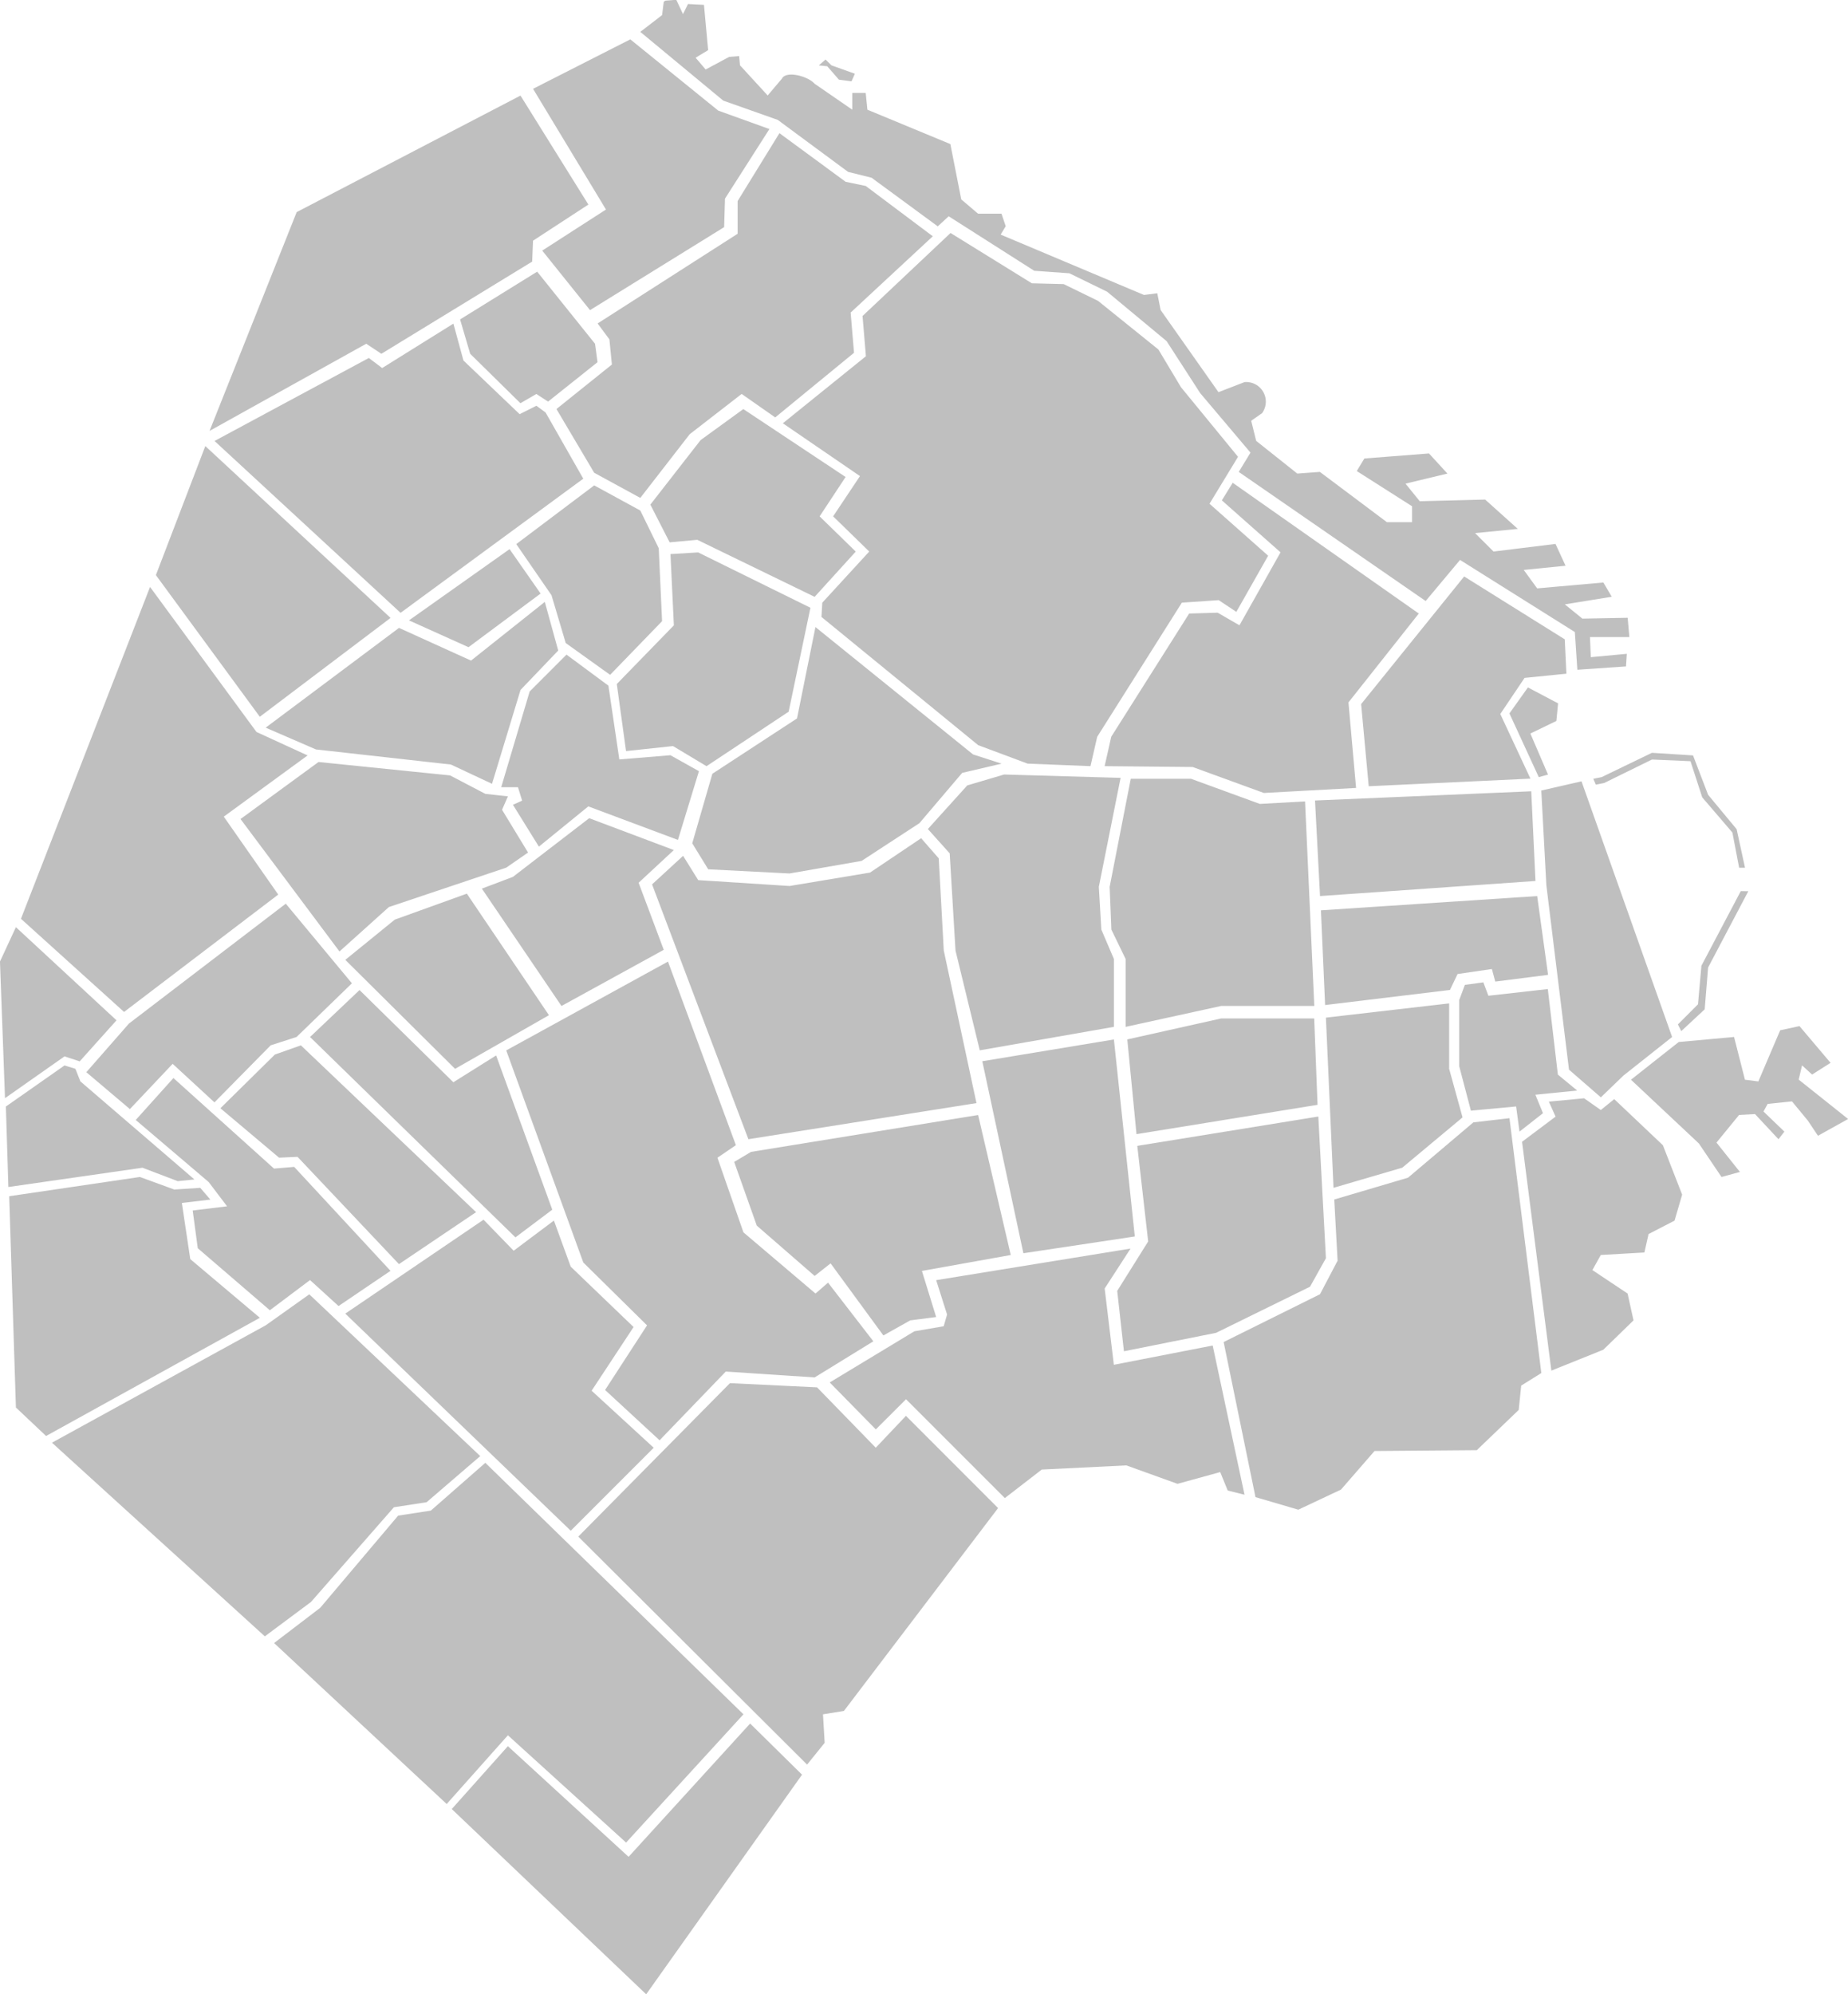 <svg xmlns="http://www.w3.org/2000/svg" viewBox="16950.008 514 97.23 104.907">
  <defs>
    <style>
      .cls-1 {
        opacity: 0.25;
      }
    </style>
  </defs>
  <g id="noun_186536_cc" class="cls-1" transform="translate(16950.008 514)">
    <path id="Path_3864" data-name="Path 3864" d="M-6841.032-865.337l10.229,9.745,8.2-11.553-2.731-2.69-6.395,7.012-6.351-5.821Zm-9.348-8.732,9.081,8.468,3.221-3.616,6.218,5.644,6.175-6.747-13.581-13.229-2.867,2.513-1.721.265-4.1,4.85Zm-11.687-10.539,11.2,10.187,2.427-1.808,4.364-4.983,1.721-.265,2.821-2.426-8.994-8.51-2.293,1.631Zm-2.25-12.965.353,11.113,1.587,1.5,11.248-6.218-3.661-3.087-.443-2.954,1.5-.177-.532-.618-1.368.089-1.807-.661Zm-.175-4.718.132,4.233,7.056-1.014,1.853.706.88-.089-6-5.159-.262-.662-.573-.177Zm-.31-7.628.264,7.188,3.134-2.2.795.265,1.938-2.161-5.293-4.9Zm30.427,30.251,12.038,11.994.925-1.146-.088-1.5,1.1-.177,8.112-10.672-4.848-4.851-1.588,1.676-3.088-3.175-4.584-.221Zm-12.259-11.73,11.862,11.421,4.365-4.365-3.266-3,2.207-3.351-3.307-3.175-.885-2.425-2.117,1.587-1.585-1.632Zm-11.025-10.186,3.836,3.263.969,1.278-1.808.221.266,1.984,3.793,3.263,2.114-1.588,1.5,1.367,2.734-1.852-5.068-5.468-1.061.089-5.292-4.763Zm4.454-.617,3.087,2.6.971-.044,5.337,5.644,4.057-2.734-9.218-8.775-1.368.485Zm4.717-3.748,10.806,10.54,1.938-1.456-2.954-8.114-2.25,1.411-4.937-4.851Zm-11.771,1.852,2.292,1.94,2.25-2.381,2.2,2.028,2.957-3,1.364-.441,2.911-2.822-3.48-4.189-8.251,6.306Zm-3.439-8.07,5.425,4.9,8.111-6.174-2.864-4.1,4.409-3.219-2.689-1.234-5.6-7.629Zm25.532,6.923,4.055,11.157,3.353,3.307-2.207,3.4,2.867,2.646,3.483-3.616,4.675.309,3.089-1.9-2.384-3.086-.659.573-3.792-3.219-1.368-3.925.971-.661-3.573-9.657Zm-8.467-4.763,5.776,5.733,4.938-2.822-4.319-6.394-3.792,1.367Zm-5.513-7.408,5.206,6.967,2.6-2.337,6.175-2.073,1.147-.794-1.368-2.249.308-.706-1.187-.132-1.854-.97-6.923-.706Zm1.323-4.806,2.646,1.146,7.1.794,2.163,1.014,1.5-4.938,1.983-2.073-.706-2.558-3.881,3.087-3.79-1.72Zm-5.776-8.025,5.468,7.452,6.879-5.2-9.746-9.04Zm13.316,2.381,3.132,1.411,3.793-2.822-1.632-2.337Zm-10.23-9.437,9.788,9.04,9.613-7.056-1.984-3.483-.482-.353-.882.441-2.957-2.822-.529-1.94-3.748,2.337-.7-.53Zm12.919-6.394.532,1.808,2.643,2.6.839-.486.617.4,2.6-2.072-.131-.97-3.044-3.792Zm-13.182,5.865,8.245-4.586.795.529,7.935-4.85.045-1.1,2.912-1.9-3.572-5.733-11.775,6.13Zm14.328,24.077,4.189,6.174,5.381-2.955-1.323-3.528,1.854-1.72-4.454-1.676-4.013,3.087Zm1.018-5.335h.881l.22.706-.483.22,1.364,2.2,2.6-2.117,4.716,1.764,1.105-3.616-1.5-.839-2.689.221-.574-3.881-2.205-1.632-1.939,1.94Zm.792-12.788,1.854,2.69.748,2.514L-6832.7-925l2.733-2.823-.175-3.836-.97-1.984-2.426-1.323Zm16.492,44.1,2.426,2.47,1.588-1.587,5.2,5.2,1.941-1.5,4.452-.22,2.691.97,2.247-.618.395.97.884.221-1.675-7.849-5.2,1.014-.483-4.013,1.361-2.1-10.227,1.661.574,1.808-.178.617-1.543.265Zm-5.026-11.6,1.189,3.351,3.044,2.646.839-.661,2.777,3.792,1.413-.793,1.364-.176-.749-2.425,4.674-.838-1.717-7.364-11.952,1.94Zm-4.321-14.6,5.068,13.405,12-1.9-1.72-8.025-.265-4.85-.926-1.059-2.689,1.808-4.234.706-4.806-.309-.795-1.278Zm2.114-2.161.839,1.367,4.278.22,3.793-.661,3.042-1.985,2.25-2.646,2.072-.485-1.5-.485-8.292-6.7-.97,4.806-4.454,2.911Zm-3.97-8.379.487,3.528,2.469-.264,1.765,1.058,4.321-2.866,1.146-5.468-5.907-2.911-1.457.088.179,3.748Zm1.766-9.437,1.015,1.984,1.454-.133,6.174,3,2.163-2.381-1.9-1.852,1.366-2.072-5.38-3.572-2.249,1.632Zm-4.94-5.028,1.985,3.352,2.426,1.323,2.6-3.352,2.733-2.117,1.765,1.235,4.146-3.4-.177-2.116,4.322-4.013-3.528-2.646-1.058-.22-3.483-2.558-2.2,3.572v1.72l-7.366,4.718.62.838.131,1.323Zm-1.232-16.845,3.837,6.35-3.354,2.16,2.514,3.132,7.057-4.366.045-1.5,2.337-3.66-2.692-.97-4.627-3.748Zm23.637,51.153,2.162,10.1,5.862-.882-1.1-10.363Zm-2.865-12.215,1.149,1.279.306,5.115,1.277,5.247,7.056-1.235v-3.572l-.66-1.544-.133-2.249,1.146-5.733-6.129-.176-1.938.573Zm-7.629-21.344,4.057,2.778-1.412,2.117,1.9,1.852-2.47,2.69-.044.75,8.248,6.746,2.6.971,3.306.132.354-1.544,4.454-7.056,1.939-.132.927.617,1.675-2.954-3.086-2.734,1.5-2.469-3-3.66-1.189-1.985-3.175-2.558-1.808-.882-1.676-.043-4.277-2.646-4.63,4.366.177,2.117Zm23.192,48.33,1.675,8.158,2.253.661,2.246-1.058,1.764-2.029,5.382-.044,2.205-2.117.13-1.279,1.059-.661-1.676-13.406-1.9.22-3.438,2.91-3.881,1.147.176,3.219-.926,1.764Zm-5.6-2.69.353,3.175,4.85-.97,4.941-2.425.837-1.5-.4-7.453-9.525,1.544.573,5.027Zm.53-13.229.485,4.983,9.525-1.543-.176-4.542h-4.9Zm-.928-8.025.091,2.249.749,1.544v3.572l5.027-1.1h4.9l-.486-10.76-2.379.132-3.621-1.323h-3.17Zm-.264-6.35,4.63.044,3.748,1.367,4.851-.265-.4-4.5,3.7-4.674-9.791-6.879-.571.926,3.088,2.734-2.161,3.837-1.147-.662-1.5.044-4.1,6.482Zm11.642,13.229.4,8.952,3.616-1.058,3.173-2.646-.705-2.557v-3.44Zm7.014-.926v3.483l.615,2.337,2.379-.221.178,1.323,1.235-.97-.4-.97,2.2-.221-1.016-.838-.529-4.5-3.128.352-.264-.705-.971.132Zm-7.056.264,6.569-.794.4-.838,1.806-.264.178.661,2.778-.353-.573-4.145-11.378.75Zm-.531-10.76.264,5.027,11.336-.794-.223-4.718Zm2.426-5.071.4,4.321,8.509-.4-1.587-3.4,1.278-1.9,2.2-.22-.086-1.808-5.293-3.307Zm10.231,21.7-1.764,1.323,1.542,12.039,2.734-1.1,1.588-1.543-.31-1.411-1.853-1.235.441-.794,2.295-.132.219-.97,1.367-.705.4-1.367-1.013-2.6-2.56-2.425-.706.573-.88-.617-1.854.176Zm1.364-17.638-2.116.485.267,4.983,1.191,9.7,1.676,1.456,1.19-1.147,2.559-2.028Zm-2.819-4.939-.973,1.367,1.544,3.351.486-.132-.928-2.161,1.368-.661.09-.926Zm6.526,3.439-2.648,1.279-.438.088.134.309.438-.088,2.515-1.235,2.027.089.616,1.9,1.588,1.852.355,1.852h.309l-.441-2.028-1.5-1.808-.795-2.073Zm4.673,7.276-2.071,3.925-.18,2.028-1.057,1.059.176.353,1.233-1.147.18-2.2,2.115-4.013Zm3.088,7.1-1.015.22-1.148,2.69-.705-.089-.573-2.249-2.911.265-2.513,1.984,3.572,3.352,1.191,1.764.969-.265-1.233-1.544,1.19-1.455.837-.045,1.235,1.323.311-.4-1.1-1.058.22-.4,1.279-.133.838,1.015.529.794,1.586-.882-2.6-2.072.177-.75.528.485.972-.617Zm-59.753-53.887-.089.705-1.146.882,4.364,3.616,2.868,1.014,3.7,2.735,1.237.308,3.481,2.557.576-.529,4.5,2.866,1.85.132,1.986.97,3.13,2.6,1.766,2.734,2.646,3.13-.617,1.015,9.834,6.791,1.808-2.161,6.041,3.793.132,1.984,2.559-.176.043-.662-1.894.176-.045-1.058h2.073l-.089-1.014-2.382.044-.925-.75,2.469-.4-.44-.75-3.483.309-.707-.97,2.2-.221-.528-1.147-3.261.4-.972-.97,2.249-.221-1.719-1.543-3.44.088-.75-.926,2.206-.529-.97-1.058-3.4.264-.4.661,2.909,1.852v.838h-1.322l-3.528-2.645-1.189.088-2.163-1.72-.262-1.058.573-.4a1.031,1.031,0,0,0-.927-1.632l-1.367.529-3.044-4.321-.176-.882-.7.089-7.541-3.175.266-.441-.222-.661h-1.235l-.882-.75-.573-2.91-4.365-1.808-.089-.882h-.706v.882l-1.984-1.367c-.352-.4-1.5-.705-1.72-.264l-.748.882-1.457-1.587-.045-.486-.526.045-1.235.661-.529-.618.66-.4-.22-2.381-.839-.044-.264.529-.353-.75-.574.044Zm8.511,3.042-.353.309.441.044.616.706.662.088.177-.4-1.232-.441Z" transform="translate(6864.801 960.499)"/>
  </g>
</svg>
